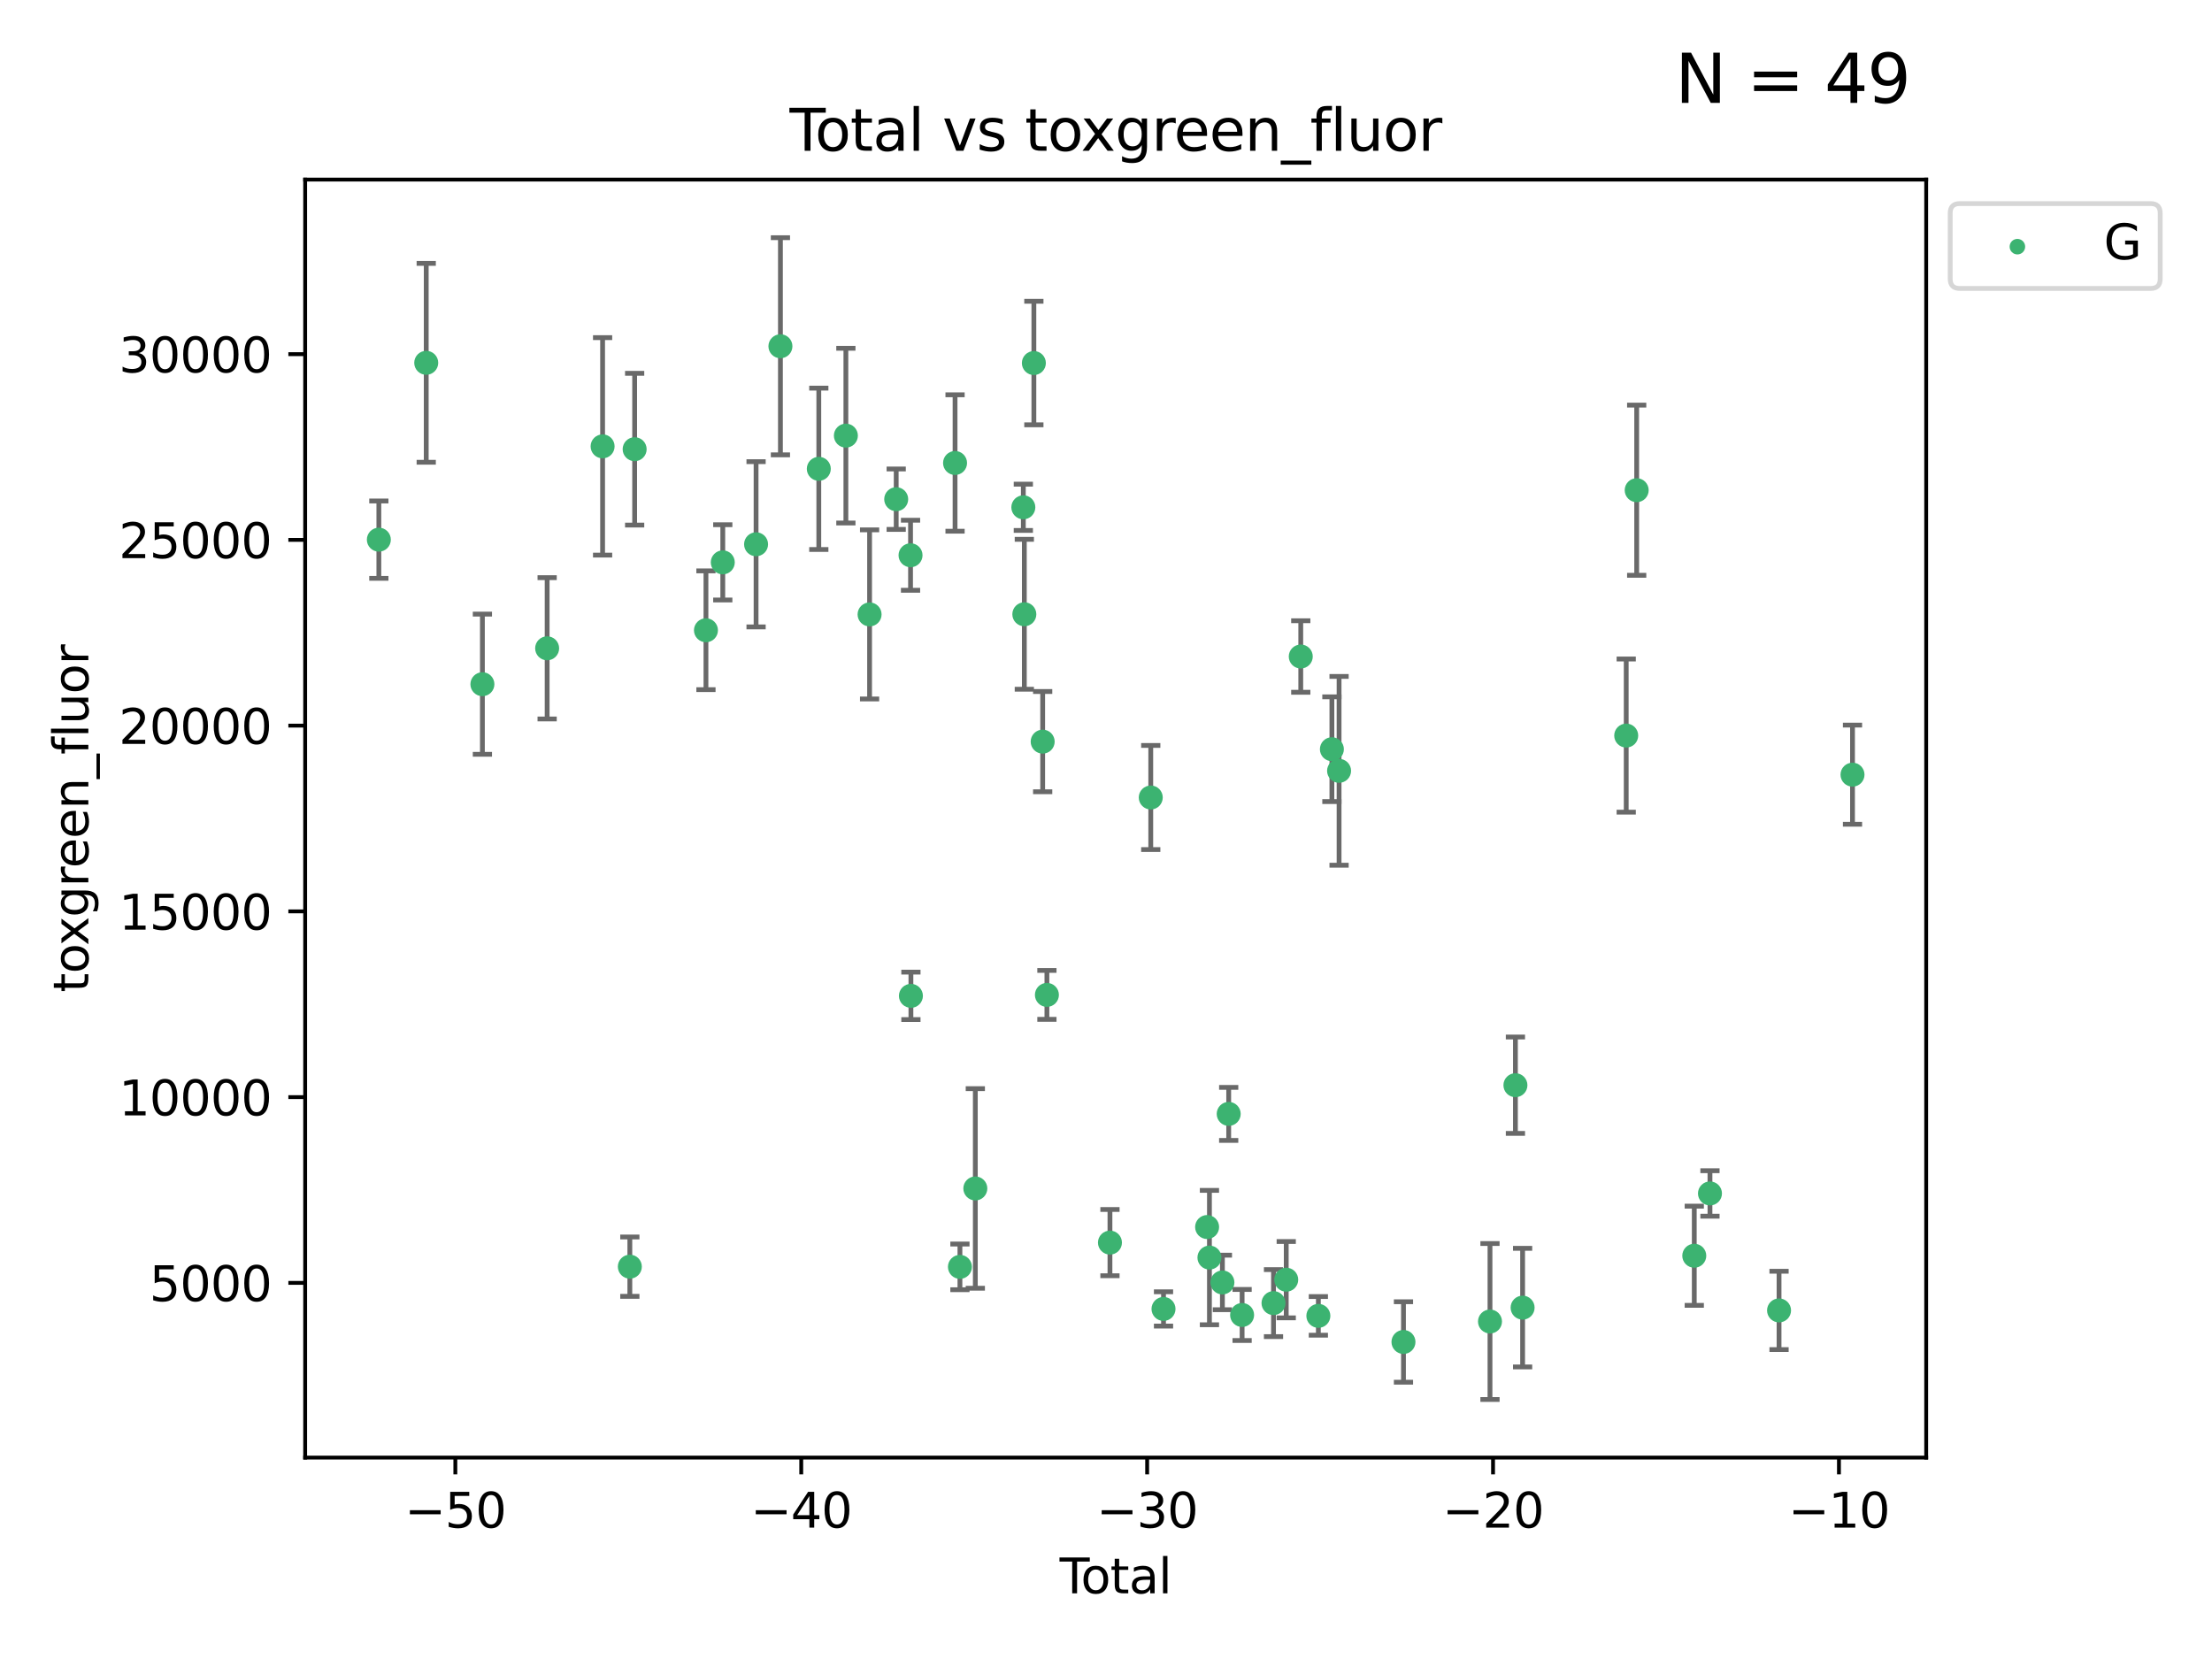 <?xml version="1.0" encoding="utf-8" standalone="no"?>
<!DOCTYPE svg PUBLIC "-//W3C//DTD SVG 1.1//EN"
  "http://www.w3.org/Graphics/SVG/1.1/DTD/svg11.dtd">
<svg xmlns:xlink="http://www.w3.org/1999/xlink" width="460.8pt" height="345.6pt" viewBox="0 0 460.8 345.6" xmlns="http://www.w3.org/2000/svg" version="1.1">
 <defs>
  <style type="text/css">*{stroke-linejoin: round; stroke-linecap: butt}</style>
 </defs>
 <g id="figure_1">
  <g id="patch_1">
   <path d="M 0 345.6 
L 460.8 345.6 
L 460.8 0 
L 0 0 
z
" style="fill: #ffffff"/>
  </g>
  <g id="axes_1">
   <g id="patch_2">
    <path d="M 63.571 303.64 
L 401.26 303.64 
L 401.26 37.411 
L 63.571 37.411 
z
" style="fill: #ffffff"/>
   </g>
   <g id="PathCollection_1">
    <defs>
     <path id="m94d8aeec7b" d="M 0 1.118 
C 0.297 1.118 0.581 1 0.791 0.791 
C 1 0.581 1.118 0.297 1.118 0 
C 1.118 -0.297 1 -0.581 0.791 -0.791 
C 0.581 -1 0.297 -1.118 0 -1.118 
C -0.297 -1.118 -0.581 -1 -0.791 -0.791 
C -1 -0.581 -1.118 -0.297 -1.118 0 
C -1.118 0.297 -1 0.581 -0.791 0.791 
C -0.581 1 -0.297 1.118 0 1.118 
z
" style="stroke: #3cb371"/>
    </defs>
    <g clip-path="url(#p65121d30ba)">
     <use xlink:href="#m94d8aeec7b" x="78.921" y="112.42" style="fill: #3cb371; stroke: #3cb371"/>
     <use xlink:href="#m94d8aeec7b" x="88.792" y="75.581" style="fill: #3cb371; stroke: #3cb371"/>
     <use xlink:href="#m94d8aeec7b" x="100.493" y="142.533" style="fill: #3cb371; stroke: #3cb371"/>
     <use xlink:href="#m94d8aeec7b" x="113.98" y="135.054" style="fill: #3cb371; stroke: #3cb371"/>
     <use xlink:href="#m94d8aeec7b" x="125.533" y="92.985" style="fill: #3cb371; stroke: #3cb371"/>
     <use xlink:href="#m94d8aeec7b" x="131.207" y="263.87" style="fill: #3cb371; stroke: #3cb371"/>
     <use xlink:href="#m94d8aeec7b" x="132.209" y="93.576" style="fill: #3cb371; stroke: #3cb371"/>
     <use xlink:href="#m94d8aeec7b" x="147.063" y="131.297" style="fill: #3cb371; stroke: #3cb371"/>
     <use xlink:href="#m94d8aeec7b" x="150.568" y="117.149" style="fill: #3cb371; stroke: #3cb371"/>
     <use xlink:href="#m94d8aeec7b" x="157.504" y="113.382" style="fill: #3cb371; stroke: #3cb371"/>
     <use xlink:href="#m94d8aeec7b" x="162.577" y="72.132" style="fill: #3cb371; stroke: #3cb371"/>
     <use xlink:href="#m94d8aeec7b" x="170.572" y="97.665" style="fill: #3cb371; stroke: #3cb371"/>
     <use xlink:href="#m94d8aeec7b" x="176.212" y="90.751" style="fill: #3cb371; stroke: #3cb371"/>
     <use xlink:href="#m94d8aeec7b" x="181.15" y="127.994" style="fill: #3cb371; stroke: #3cb371"/>
     <use xlink:href="#m94d8aeec7b" x="186.695" y="103.991" style="fill: #3cb371; stroke: #3cb371"/>
     <use xlink:href="#m94d8aeec7b" x="189.682" y="115.671" style="fill: #3cb371; stroke: #3cb371"/>
     <use xlink:href="#m94d8aeec7b" x="189.76" y="207.454" style="fill: #3cb371; stroke: #3cb371"/>
     <use xlink:href="#m94d8aeec7b" x="198.955" y="96.45" style="fill: #3cb371; stroke: #3cb371"/>
     <use xlink:href="#m94d8aeec7b" x="199.972" y="263.913" style="fill: #3cb371; stroke: #3cb371"/>
     <use xlink:href="#m94d8aeec7b" x="203.178" y="247.577" style="fill: #3cb371; stroke: #3cb371"/>
     <use xlink:href="#m94d8aeec7b" x="213.179" y="105.68" style="fill: #3cb371; stroke: #3cb371"/>
     <use xlink:href="#m94d8aeec7b" x="213.387" y="127.964" style="fill: #3cb371; stroke: #3cb371"/>
     <use xlink:href="#m94d8aeec7b" x="215.374" y="75.629" style="fill: #3cb371; stroke: #3cb371"/>
     <use xlink:href="#m94d8aeec7b" x="217.208" y="154.496" style="fill: #3cb371; stroke: #3cb371"/>
     <use xlink:href="#m94d8aeec7b" x="218.09" y="207.254" style="fill: #3cb371; stroke: #3cb371"/>
     <use xlink:href="#m94d8aeec7b" x="231.224" y="258.857" style="fill: #3cb371; stroke: #3cb371"/>
     <use xlink:href="#m94d8aeec7b" x="239.724" y="166.133" style="fill: #3cb371; stroke: #3cb371"/>
     <use xlink:href="#m94d8aeec7b" x="242.381" y="272.675" style="fill: #3cb371; stroke: #3cb371"/>
     <use xlink:href="#m94d8aeec7b" x="251.462" y="255.613" style="fill: #3cb371; stroke: #3cb371"/>
     <use xlink:href="#m94d8aeec7b" x="251.949" y="261.975" style="fill: #3cb371; stroke: #3cb371"/>
     <use xlink:href="#m94d8aeec7b" x="254.649" y="267.156" style="fill: #3cb371; stroke: #3cb371"/>
     <use xlink:href="#m94d8aeec7b" x="255.96" y="232.046" style="fill: #3cb371; stroke: #3cb371"/>
     <use xlink:href="#m94d8aeec7b" x="258.754" y="273.935" style="fill: #3cb371; stroke: #3cb371"/>
     <use xlink:href="#m94d8aeec7b" x="265.295" y="271.459" style="fill: #3cb371; stroke: #3cb371"/>
     <use xlink:href="#m94d8aeec7b" x="267.947" y="266.583" style="fill: #3cb371; stroke: #3cb371"/>
     <use xlink:href="#m94d8aeec7b" x="270.973" y="136.764" style="fill: #3cb371; stroke: #3cb371"/>
     <use xlink:href="#m94d8aeec7b" x="274.639" y="274.118" style="fill: #3cb371; stroke: #3cb371"/>
     <use xlink:href="#m94d8aeec7b" x="277.458" y="156.073" style="fill: #3cb371; stroke: #3cb371"/>
     <use xlink:href="#m94d8aeec7b" x="278.954" y="160.578" style="fill: #3cb371; stroke: #3cb371"/>
     <use xlink:href="#m94d8aeec7b" x="292.369" y="279.556" style="fill: #3cb371; stroke: #3cb371"/>
     <use xlink:href="#m94d8aeec7b" x="310.392" y="275.293" style="fill: #3cb371; stroke: #3cb371"/>
     <use xlink:href="#m94d8aeec7b" x="315.691" y="226.069" style="fill: #3cb371; stroke: #3cb371"/>
     <use xlink:href="#m94d8aeec7b" x="317.187" y="272.405" style="fill: #3cb371; stroke: #3cb371"/>
     <use xlink:href="#m94d8aeec7b" x="338.77" y="153.233" style="fill: #3cb371; stroke: #3cb371"/>
     <use xlink:href="#m94d8aeec7b" x="340.952" y="102.118" style="fill: #3cb371; stroke: #3cb371"/>
     <use xlink:href="#m94d8aeec7b" x="352.949" y="261.594" style="fill: #3cb371; stroke: #3cb371"/>
     <use xlink:href="#m94d8aeec7b" x="356.217" y="248.616" style="fill: #3cb371; stroke: #3cb371"/>
     <use xlink:href="#m94d8aeec7b" x="370.608" y="272.984" style="fill: #3cb371; stroke: #3cb371"/>
     <use xlink:href="#m94d8aeec7b" x="385.911" y="161.376" style="fill: #3cb371; stroke: #3cb371"/>
    </g>
   </g>
   <g id="matplotlib.axis_1">
    <g id="xtick_1">
     <g id="line2d_1">
      <defs>
       <path id="mab75f090ab" d="M 0 0 
L 0 3.5 
" style="stroke: #000000; stroke-width: 0.8"/>
      </defs>
      <g>
       <use xlink:href="#mab75f090ab" x="94.856" y="303.64" style="stroke: #000000; stroke-width: 0.8"/>
      </g>
     </g>
     <g id="text_1">
      <!-- −50 -->
      <g transform="translate(84.304 318.238) scale(0.1 -0.1)">
       <defs>
        <path id="DejaVuSans-2212" d="M 678 2272 
L 4684 2272 
L 4684 1741 
L 678 1741 
L 678 2272 
z
" transform="scale(0.016)"/>
        <path id="DejaVuSans-35" d="M 691 4666 
L 3169 4666 
L 3169 4134 
L 1269 4134 
L 1269 2991 
Q 1406 3038 1543 3061 
Q 1681 3084 1819 3084 
Q 2600 3084 3056 2656 
Q 3513 2228 3513 1497 
Q 3513 744 3044 326 
Q 2575 -91 1722 -91 
Q 1428 -91 1123 -41 
Q 819 9 494 109 
L 494 744 
Q 775 591 1075 516 
Q 1375 441 1709 441 
Q 2250 441 2565 725 
Q 2881 1009 2881 1497 
Q 2881 1984 2565 2268 
Q 2250 2553 1709 2553 
Q 1456 2553 1204 2497 
Q 953 2441 691 2322 
L 691 4666 
z
" transform="scale(0.016)"/>
        <path id="DejaVuSans-30" d="M 2034 4250 
Q 1547 4250 1301 3770 
Q 1056 3291 1056 2328 
Q 1056 1369 1301 889 
Q 1547 409 2034 409 
Q 2525 409 2770 889 
Q 3016 1369 3016 2328 
Q 3016 3291 2770 3770 
Q 2525 4250 2034 4250 
z
M 2034 4750 
Q 2819 4750 3233 4129 
Q 3647 3509 3647 2328 
Q 3647 1150 3233 529 
Q 2819 -91 2034 -91 
Q 1250 -91 836 529 
Q 422 1150 422 2328 
Q 422 3509 836 4129 
Q 1250 4750 2034 4750 
z
" transform="scale(0.016)"/>
       </defs>
       <use xlink:href="#DejaVuSans-2212"/>
       <use xlink:href="#DejaVuSans-35" x="83.789"/>
       <use xlink:href="#DejaVuSans-30" x="147.412"/>
      </g>
     </g>
    </g>
    <g id="xtick_2">
     <g id="line2d_2">
      <g>
       <use xlink:href="#mab75f090ab" x="166.914" y="303.64" style="stroke: #000000; stroke-width: 0.8"/>
      </g>
     </g>
     <g id="text_2">
      <!-- −40 -->
      <g transform="translate(156.361 318.238) scale(0.1 -0.1)">
       <defs>
        <path id="DejaVuSans-34" d="M 2419 4116 
L 825 1625 
L 2419 1625 
L 2419 4116 
z
M 2253 4666 
L 3047 4666 
L 3047 1625 
L 3713 1625 
L 3713 1100 
L 3047 1100 
L 3047 0 
L 2419 0 
L 2419 1100 
L 313 1100 
L 313 1709 
L 2253 4666 
z
" transform="scale(0.016)"/>
       </defs>
       <use xlink:href="#DejaVuSans-2212"/>
       <use xlink:href="#DejaVuSans-34" x="83.789"/>
       <use xlink:href="#DejaVuSans-30" x="147.412"/>
      </g>
     </g>
    </g>
    <g id="xtick_3">
     <g id="line2d_3">
      <g>
       <use xlink:href="#mab75f090ab" x="238.971" y="303.64" style="stroke: #000000; stroke-width: 0.8"/>
      </g>
     </g>
     <g id="text_3">
      <!-- −30 -->
      <g transform="translate(228.419 318.238) scale(0.1 -0.1)">
       <defs>
        <path id="DejaVuSans-33" d="M 2597 2516 
Q 3050 2419 3304 2112 
Q 3559 1806 3559 1356 
Q 3559 666 3084 287 
Q 2609 -91 1734 -91 
Q 1441 -91 1130 -33 
Q 819 25 488 141 
L 488 750 
Q 750 597 1062 519 
Q 1375 441 1716 441 
Q 2309 441 2620 675 
Q 2931 909 2931 1356 
Q 2931 1769 2642 2001 
Q 2353 2234 1838 2234 
L 1294 2234 
L 1294 2753 
L 1863 2753 
Q 2328 2753 2575 2939 
Q 2822 3125 2822 3475 
Q 2822 3834 2567 4026 
Q 2313 4219 1838 4219 
Q 1578 4219 1281 4162 
Q 984 4106 628 3988 
L 628 4550 
Q 988 4650 1302 4700 
Q 1616 4750 1894 4750 
Q 2613 4750 3031 4423 
Q 3450 4097 3450 3541 
Q 3450 3153 3228 2886 
Q 3006 2619 2597 2516 
z
" transform="scale(0.016)"/>
       </defs>
       <use xlink:href="#DejaVuSans-2212"/>
       <use xlink:href="#DejaVuSans-33" x="83.789"/>
       <use xlink:href="#DejaVuSans-30" x="147.412"/>
      </g>
     </g>
    </g>
    <g id="xtick_4">
     <g id="line2d_4">
      <g>
       <use xlink:href="#mab75f090ab" x="311.029" y="303.64" style="stroke: #000000; stroke-width: 0.8"/>
      </g>
     </g>
     <g id="text_4">
      <!-- −20 -->
      <g transform="translate(300.476 318.238) scale(0.1 -0.1)">
       <defs>
        <path id="DejaVuSans-32" d="M 1228 531 
L 3431 531 
L 3431 0 
L 469 0 
L 469 531 
Q 828 903 1448 1529 
Q 2069 2156 2228 2338 
Q 2531 2678 2651 2914 
Q 2772 3150 2772 3378 
Q 2772 3750 2511 3984 
Q 2250 4219 1831 4219 
Q 1534 4219 1204 4116 
Q 875 4013 500 3803 
L 500 4441 
Q 881 4594 1212 4672 
Q 1544 4750 1819 4750 
Q 2544 4750 2975 4387 
Q 3406 4025 3406 3419 
Q 3406 3131 3298 2873 
Q 3191 2616 2906 2266 
Q 2828 2175 2409 1742 
Q 1991 1309 1228 531 
z
" transform="scale(0.016)"/>
       </defs>
       <use xlink:href="#DejaVuSans-2212"/>
       <use xlink:href="#DejaVuSans-32" x="83.789"/>
       <use xlink:href="#DejaVuSans-30" x="147.412"/>
      </g>
     </g>
    </g>
    <g id="xtick_5">
     <g id="line2d_5">
      <g>
       <use xlink:href="#mab75f090ab" x="383.086" y="303.64" style="stroke: #000000; stroke-width: 0.8"/>
      </g>
     </g>
     <g id="text_5">
      <!-- −10 -->
      <g transform="translate(372.534 318.238) scale(0.1 -0.1)">
       <defs>
        <path id="DejaVuSans-31" d="M 794 531 
L 1825 531 
L 1825 4091 
L 703 3866 
L 703 4441 
L 1819 4666 
L 2450 4666 
L 2450 531 
L 3481 531 
L 3481 0 
L 794 0 
L 794 531 
z
" transform="scale(0.016)"/>
       </defs>
       <use xlink:href="#DejaVuSans-2212"/>
       <use xlink:href="#DejaVuSans-31" x="83.789"/>
       <use xlink:href="#DejaVuSans-30" x="147.412"/>
      </g>
     </g>
    </g>
    <g id="text_6">
     <!-- Total -->
     <g transform="translate(220.739 331.917) scale(0.1 -0.1)">
      <defs>
       <path id="DejaVuSans-54" d="M -19 4666 
L 3928 4666 
L 3928 4134 
L 2272 4134 
L 2272 0 
L 1638 0 
L 1638 4134 
L -19 4134 
L -19 4666 
z
" transform="scale(0.016)"/>
       <path id="DejaVuSans-6f" d="M 1959 3097 
Q 1497 3097 1228 2736 
Q 959 2375 959 1747 
Q 959 1119 1226 758 
Q 1494 397 1959 397 
Q 2419 397 2687 759 
Q 2956 1122 2956 1747 
Q 2956 2369 2687 2733 
Q 2419 3097 1959 3097 
z
M 1959 3584 
Q 2709 3584 3137 3096 
Q 3566 2609 3566 1747 
Q 3566 888 3137 398 
Q 2709 -91 1959 -91 
Q 1206 -91 779 398 
Q 353 888 353 1747 
Q 353 2609 779 3096 
Q 1206 3584 1959 3584 
z
" transform="scale(0.016)"/>
       <path id="DejaVuSans-74" d="M 1172 4494 
L 1172 3500 
L 2356 3500 
L 2356 3053 
L 1172 3053 
L 1172 1153 
Q 1172 725 1289 603 
Q 1406 481 1766 481 
L 2356 481 
L 2356 0 
L 1766 0 
Q 1100 0 847 248 
Q 594 497 594 1153 
L 594 3053 
L 172 3053 
L 172 3500 
L 594 3500 
L 594 4494 
L 1172 4494 
z
" transform="scale(0.016)"/>
       <path id="DejaVuSans-61" d="M 2194 1759 
Q 1497 1759 1228 1600 
Q 959 1441 959 1056 
Q 959 750 1161 570 
Q 1363 391 1709 391 
Q 2188 391 2477 730 
Q 2766 1069 2766 1631 
L 2766 1759 
L 2194 1759 
z
M 3341 1997 
L 3341 0 
L 2766 0 
L 2766 531 
Q 2569 213 2275 61 
Q 1981 -91 1556 -91 
Q 1019 -91 701 211 
Q 384 513 384 1019 
Q 384 1609 779 1909 
Q 1175 2209 1959 2209 
L 2766 2209 
L 2766 2266 
Q 2766 2663 2505 2880 
Q 2244 3097 1772 3097 
Q 1472 3097 1187 3025 
Q 903 2953 641 2809 
L 641 3341 
Q 956 3463 1253 3523 
Q 1550 3584 1831 3584 
Q 2591 3584 2966 3190 
Q 3341 2797 3341 1997 
z
" transform="scale(0.016)"/>
       <path id="DejaVuSans-6c" d="M 603 4863 
L 1178 4863 
L 1178 0 
L 603 0 
L 603 4863 
z
" transform="scale(0.016)"/>
      </defs>
      <use xlink:href="#DejaVuSans-54"/>
      <use xlink:href="#DejaVuSans-6f" x="44.084"/>
      <use xlink:href="#DejaVuSans-74" x="105.266"/>
      <use xlink:href="#DejaVuSans-61" x="144.475"/>
      <use xlink:href="#DejaVuSans-6c" x="205.754"/>
     </g>
    </g>
   </g>
   <g id="matplotlib.axis_2">
    <g id="ytick_1">
     <g id="line2d_6">
      <defs>
       <path id="m10930c866e" d="M 0 0 
L -3.5 0 
" style="stroke: #000000; stroke-width: 0.8"/>
      </defs>
      <g>
       <use xlink:href="#m10930c866e" x="63.571" y="267.243" style="stroke: #000000; stroke-width: 0.8"/>
      </g>
     </g>
     <g id="text_7">
      <!-- 5000 -->
      <g transform="translate(31.121 271.042) scale(0.1 -0.1)">
       <use xlink:href="#DejaVuSans-35"/>
       <use xlink:href="#DejaVuSans-30" x="63.623"/>
       <use xlink:href="#DejaVuSans-30" x="127.246"/>
       <use xlink:href="#DejaVuSans-30" x="190.869"/>
      </g>
     </g>
    </g>
    <g id="ytick_2">
     <g id="line2d_7">
      <g>
       <use xlink:href="#m10930c866e" x="63.571" y="228.55" style="stroke: #000000; stroke-width: 0.8"/>
      </g>
     </g>
     <g id="text_8">
      <!-- 10000 -->
      <g transform="translate(24.759 232.349) scale(0.1 -0.1)">
       <use xlink:href="#DejaVuSans-31"/>
       <use xlink:href="#DejaVuSans-30" x="63.623"/>
       <use xlink:href="#DejaVuSans-30" x="127.246"/>
       <use xlink:href="#DejaVuSans-30" x="190.869"/>
       <use xlink:href="#DejaVuSans-30" x="254.492"/>
      </g>
     </g>
    </g>
    <g id="ytick_3">
     <g id="line2d_8">
      <g>
       <use xlink:href="#m10930c866e" x="63.571" y="189.856" style="stroke: #000000; stroke-width: 0.8"/>
      </g>
     </g>
     <g id="text_9">
      <!-- 15000 -->
      <g transform="translate(24.759 193.656) scale(0.1 -0.1)">
       <use xlink:href="#DejaVuSans-31"/>
       <use xlink:href="#DejaVuSans-35" x="63.623"/>
       <use xlink:href="#DejaVuSans-30" x="127.246"/>
       <use xlink:href="#DejaVuSans-30" x="190.869"/>
       <use xlink:href="#DejaVuSans-30" x="254.492"/>
      </g>
     </g>
    </g>
    <g id="ytick_4">
     <g id="line2d_9">
      <g>
       <use xlink:href="#m10930c866e" x="63.571" y="151.163" style="stroke: #000000; stroke-width: 0.8"/>
      </g>
     </g>
     <g id="text_10">
      <!-- 20000 -->
      <g transform="translate(24.759 154.963) scale(0.1 -0.1)">
       <use xlink:href="#DejaVuSans-32"/>
       <use xlink:href="#DejaVuSans-30" x="63.623"/>
       <use xlink:href="#DejaVuSans-30" x="127.246"/>
       <use xlink:href="#DejaVuSans-30" x="190.869"/>
       <use xlink:href="#DejaVuSans-30" x="254.492"/>
      </g>
     </g>
    </g>
    <g id="ytick_5">
     <g id="line2d_10">
      <g>
       <use xlink:href="#m10930c866e" x="63.571" y="112.47" style="stroke: #000000; stroke-width: 0.8"/>
      </g>
     </g>
     <g id="text_11">
      <!-- 25000 -->
      <g transform="translate(24.759 116.269) scale(0.1 -0.1)">
       <use xlink:href="#DejaVuSans-32"/>
       <use xlink:href="#DejaVuSans-35" x="63.623"/>
       <use xlink:href="#DejaVuSans-30" x="127.246"/>
       <use xlink:href="#DejaVuSans-30" x="190.869"/>
       <use xlink:href="#DejaVuSans-30" x="254.492"/>
      </g>
     </g>
    </g>
    <g id="ytick_6">
     <g id="line2d_11">
      <g>
       <use xlink:href="#m10930c866e" x="63.571" y="73.777" style="stroke: #000000; stroke-width: 0.8"/>
      </g>
     </g>
     <g id="text_12">
      <!-- 30000 -->
      <g transform="translate(24.759 77.576) scale(0.1 -0.1)">
       <use xlink:href="#DejaVuSans-33"/>
       <use xlink:href="#DejaVuSans-30" x="63.623"/>
       <use xlink:href="#DejaVuSans-30" x="127.246"/>
       <use xlink:href="#DejaVuSans-30" x="190.869"/>
       <use xlink:href="#DejaVuSans-30" x="254.492"/>
      </g>
     </g>
    </g>
    <g id="text_13">
     <!-- toxgreen_fluor -->
     <g transform="translate(18.401 206.72) rotate(-90) scale(0.1 -0.1)">
      <defs>
       <path id="DejaVuSans-78" d="M 3513 3500 
L 2247 1797 
L 3578 0 
L 2900 0 
L 1881 1375 
L 863 0 
L 184 0 
L 1544 1831 
L 300 3500 
L 978 3500 
L 1906 2253 
L 2834 3500 
L 3513 3500 
z
" transform="scale(0.016)"/>
       <path id="DejaVuSans-67" d="M 2906 1791 
Q 2906 2416 2648 2759 
Q 2391 3103 1925 3103 
Q 1463 3103 1205 2759 
Q 947 2416 947 1791 
Q 947 1169 1205 825 
Q 1463 481 1925 481 
Q 2391 481 2648 825 
Q 2906 1169 2906 1791 
z
M 3481 434 
Q 3481 -459 3084 -895 
Q 2688 -1331 1869 -1331 
Q 1566 -1331 1297 -1286 
Q 1028 -1241 775 -1147 
L 775 -588 
Q 1028 -725 1275 -790 
Q 1522 -856 1778 -856 
Q 2344 -856 2625 -561 
Q 2906 -266 2906 331 
L 2906 616 
Q 2728 306 2450 153 
Q 2172 0 1784 0 
Q 1141 0 747 490 
Q 353 981 353 1791 
Q 353 2603 747 3093 
Q 1141 3584 1784 3584 
Q 2172 3584 2450 3431 
Q 2728 3278 2906 2969 
L 2906 3500 
L 3481 3500 
L 3481 434 
z
" transform="scale(0.016)"/>
       <path id="DejaVuSans-72" d="M 2631 2963 
Q 2534 3019 2420 3045 
Q 2306 3072 2169 3072 
Q 1681 3072 1420 2755 
Q 1159 2438 1159 1844 
L 1159 0 
L 581 0 
L 581 3500 
L 1159 3500 
L 1159 2956 
Q 1341 3275 1631 3429 
Q 1922 3584 2338 3584 
Q 2397 3584 2469 3576 
Q 2541 3569 2628 3553 
L 2631 2963 
z
" transform="scale(0.016)"/>
       <path id="DejaVuSans-65" d="M 3597 1894 
L 3597 1613 
L 953 1613 
Q 991 1019 1311 708 
Q 1631 397 2203 397 
Q 2534 397 2845 478 
Q 3156 559 3463 722 
L 3463 178 
Q 3153 47 2828 -22 
Q 2503 -91 2169 -91 
Q 1331 -91 842 396 
Q 353 884 353 1716 
Q 353 2575 817 3079 
Q 1281 3584 2069 3584 
Q 2775 3584 3186 3129 
Q 3597 2675 3597 1894 
z
M 3022 2063 
Q 3016 2534 2758 2815 
Q 2500 3097 2075 3097 
Q 1594 3097 1305 2825 
Q 1016 2553 972 2059 
L 3022 2063 
z
" transform="scale(0.016)"/>
       <path id="DejaVuSans-6e" d="M 3513 2113 
L 3513 0 
L 2938 0 
L 2938 2094 
Q 2938 2591 2744 2837 
Q 2550 3084 2163 3084 
Q 1697 3084 1428 2787 
Q 1159 2491 1159 1978 
L 1159 0 
L 581 0 
L 581 3500 
L 1159 3500 
L 1159 2956 
Q 1366 3272 1645 3428 
Q 1925 3584 2291 3584 
Q 2894 3584 3203 3211 
Q 3513 2838 3513 2113 
z
" transform="scale(0.016)"/>
       <path id="DejaVuSans-5f" d="M 3263 -1063 
L 3263 -1509 
L -63 -1509 
L -63 -1063 
L 3263 -1063 
z
" transform="scale(0.016)"/>
       <path id="DejaVuSans-66" d="M 2375 4863 
L 2375 4384 
L 1825 4384 
Q 1516 4384 1395 4259 
Q 1275 4134 1275 3809 
L 1275 3500 
L 2222 3500 
L 2222 3053 
L 1275 3053 
L 1275 0 
L 697 0 
L 697 3053 
L 147 3053 
L 147 3500 
L 697 3500 
L 697 3744 
Q 697 4328 969 4595 
Q 1241 4863 1831 4863 
L 2375 4863 
z
" transform="scale(0.016)"/>
       <path id="DejaVuSans-75" d="M 544 1381 
L 544 3500 
L 1119 3500 
L 1119 1403 
Q 1119 906 1312 657 
Q 1506 409 1894 409 
Q 2359 409 2629 706 
Q 2900 1003 2900 1516 
L 2900 3500 
L 3475 3500 
L 3475 0 
L 2900 0 
L 2900 538 
Q 2691 219 2414 64 
Q 2138 -91 1772 -91 
Q 1169 -91 856 284 
Q 544 659 544 1381 
z
M 1991 3584 
L 1991 3584 
z
" transform="scale(0.016)"/>
      </defs>
      <use xlink:href="#DejaVuSans-74"/>
      <use xlink:href="#DejaVuSans-6f" x="39.209"/>
      <use xlink:href="#DejaVuSans-78" x="97.266"/>
      <use xlink:href="#DejaVuSans-67" x="156.445"/>
      <use xlink:href="#DejaVuSans-72" x="219.922"/>
      <use xlink:href="#DejaVuSans-65" x="258.785"/>
      <use xlink:href="#DejaVuSans-65" x="320.309"/>
      <use xlink:href="#DejaVuSans-6e" x="381.832"/>
      <use xlink:href="#DejaVuSans-5f" x="445.211"/>
      <use xlink:href="#DejaVuSans-66" x="495.211"/>
      <use xlink:href="#DejaVuSans-6c" x="530.416"/>
      <use xlink:href="#DejaVuSans-75" x="558.199"/>
      <use xlink:href="#DejaVuSans-6f" x="621.578"/>
      <use xlink:href="#DejaVuSans-72" x="682.76"/>
     </g>
    </g>
   </g>
   <g id="LineCollection_1">
    <path d="M 78.921 120.48 
L 78.921 104.361 
" clip-path="url(#p65121d30ba)" style="fill: none; stroke: #696969"/>
    <path d="M 88.792 96.298 
L 88.792 54.865 
" clip-path="url(#p65121d30ba)" style="fill: none; stroke: #696969"/>
    <path d="M 100.493 157.135 
L 100.493 127.931 
" clip-path="url(#p65121d30ba)" style="fill: none; stroke: #696969"/>
    <path d="M 113.98 149.771 
L 113.98 120.338 
" clip-path="url(#p65121d30ba)" style="fill: none; stroke: #696969"/>
    <path d="M 125.533 115.636 
L 125.533 70.335 
" clip-path="url(#p65121d30ba)" style="fill: none; stroke: #696969"/>
    <path d="M 131.207 270.054 
L 131.207 257.685 
" clip-path="url(#p65121d30ba)" style="fill: none; stroke: #696969"/>
    <path d="M 132.209 109.381 
L 132.209 77.77 
" clip-path="url(#p65121d30ba)" style="fill: none; stroke: #696969"/>
    <path d="M 147.063 143.669 
L 147.063 118.924 
" clip-path="url(#p65121d30ba)" style="fill: none; stroke: #696969"/>
    <path d="M 150.568 124.986 
L 150.568 109.312 
" clip-path="url(#p65121d30ba)" style="fill: none; stroke: #696969"/>
    <path d="M 157.504 130.595 
L 157.504 96.169 
" clip-path="url(#p65121d30ba)" style="fill: none; stroke: #696969"/>
    <path d="M 162.577 94.752 
L 162.577 49.513 
" clip-path="url(#p65121d30ba)" style="fill: none; stroke: #696969"/>
    <path d="M 170.572 114.473 
L 170.572 80.857 
" clip-path="url(#p65121d30ba)" style="fill: none; stroke: #696969"/>
    <path d="M 176.212 108.951 
L 176.212 72.551 
" clip-path="url(#p65121d30ba)" style="fill: none; stroke: #696969"/>
    <path d="M 181.15 145.609 
L 181.15 110.379 
" clip-path="url(#p65121d30ba)" style="fill: none; stroke: #696969"/>
    <path d="M 186.695 110.284 
L 186.695 97.697 
" clip-path="url(#p65121d30ba)" style="fill: none; stroke: #696969"/>
    <path d="M 189.682 122.965 
L 189.682 108.377 
" clip-path="url(#p65121d30ba)" style="fill: none; stroke: #696969"/>
    <path d="M 189.76 212.395 
L 189.76 202.513 
" clip-path="url(#p65121d30ba)" style="fill: none; stroke: #696969"/>
    <path d="M 198.955 110.658 
L 198.955 82.243 
" clip-path="url(#p65121d30ba)" style="fill: none; stroke: #696969"/>
    <path d="M 199.972 268.671 
L 199.972 259.155 
" clip-path="url(#p65121d30ba)" style="fill: none; stroke: #696969"/>
    <path d="M 203.178 268.366 
L 203.178 226.788 
" clip-path="url(#p65121d30ba)" style="fill: none; stroke: #696969"/>
    <path d="M 213.179 110.498 
L 213.179 100.861 
" clip-path="url(#p65121d30ba)" style="fill: none; stroke: #696969"/>
    <path d="M 213.387 143.58 
L 213.387 112.347 
" clip-path="url(#p65121d30ba)" style="fill: none; stroke: #696969"/>
    <path d="M 215.374 88.498 
L 215.374 62.759 
" clip-path="url(#p65121d30ba)" style="fill: none; stroke: #696969"/>
    <path d="M 217.208 164.938 
L 217.208 144.054 
" clip-path="url(#p65121d30ba)" style="fill: none; stroke: #696969"/>
    <path d="M 218.09 212.348 
L 218.09 202.159 
" clip-path="url(#p65121d30ba)" style="fill: none; stroke: #696969"/>
    <path d="M 231.224 265.757 
L 231.224 251.958 
" clip-path="url(#p65121d30ba)" style="fill: none; stroke: #696969"/>
    <path d="M 239.724 176.978 
L 239.724 155.288 
" clip-path="url(#p65121d30ba)" style="fill: none; stroke: #696969"/>
    <path d="M 242.381 276.248 
L 242.381 269.102 
" clip-path="url(#p65121d30ba)" style="fill: none; stroke: #696969"/>
    <path d="M 251.462 256.27 
L 251.462 254.956 
" clip-path="url(#p65121d30ba)" style="fill: none; stroke: #696969"/>
    <path d="M 251.949 275.971 
L 251.949 247.978 
" clip-path="url(#p65121d30ba)" style="fill: none; stroke: #696969"/>
    <path d="M 254.649 272.837 
L 254.649 261.475 
" clip-path="url(#p65121d30ba)" style="fill: none; stroke: #696969"/>
    <path d="M 255.96 237.57 
L 255.96 226.522 
" clip-path="url(#p65121d30ba)" style="fill: none; stroke: #696969"/>
    <path d="M 258.754 279.254 
L 258.754 268.616 
" clip-path="url(#p65121d30ba)" style="fill: none; stroke: #696969"/>
    <path d="M 265.295 278.441 
L 265.295 264.477 
" clip-path="url(#p65121d30ba)" style="fill: none; stroke: #696969"/>
    <path d="M 267.947 274.533 
L 267.947 258.632 
" clip-path="url(#p65121d30ba)" style="fill: none; stroke: #696969"/>
    <path d="M 270.973 144.212 
L 270.973 129.315 
" clip-path="url(#p65121d30ba)" style="fill: none; stroke: #696969"/>
    <path d="M 274.639 278.144 
L 274.639 270.093 
" clip-path="url(#p65121d30ba)" style="fill: none; stroke: #696969"/>
    <path d="M 277.458 166.981 
L 277.458 145.165 
" clip-path="url(#p65121d30ba)" style="fill: none; stroke: #696969"/>
    <path d="M 278.954 180.242 
L 278.954 140.914 
" clip-path="url(#p65121d30ba)" style="fill: none; stroke: #696969"/>
    <path d="M 292.369 287.935 
L 292.369 271.177 
" clip-path="url(#p65121d30ba)" style="fill: none; stroke: #696969"/>
    <path d="M 310.392 291.539 
L 310.392 259.048 
" clip-path="url(#p65121d30ba)" style="fill: none; stroke: #696969"/>
    <path d="M 315.691 236.111 
L 315.691 216.027 
" clip-path="url(#p65121d30ba)" style="fill: none; stroke: #696969"/>
    <path d="M 317.187 284.759 
L 317.187 260.052 
" clip-path="url(#p65121d30ba)" style="fill: none; stroke: #696969"/>
    <path d="M 338.77 169.186 
L 338.77 137.28 
" clip-path="url(#p65121d30ba)" style="fill: none; stroke: #696969"/>
    <path d="M 340.952 119.844 
L 340.952 84.393 
" clip-path="url(#p65121d30ba)" style="fill: none; stroke: #696969"/>
    <path d="M 352.949 271.924 
L 352.949 251.264 
" clip-path="url(#p65121d30ba)" style="fill: none; stroke: #696969"/>
    <path d="M 356.217 253.352 
L 356.217 243.88 
" clip-path="url(#p65121d30ba)" style="fill: none; stroke: #696969"/>
    <path d="M 370.608 281.14 
L 370.608 264.828 
" clip-path="url(#p65121d30ba)" style="fill: none; stroke: #696969"/>
    <path d="M 385.911 171.703 
L 385.911 151.048 
" clip-path="url(#p65121d30ba)" style="fill: none; stroke: #696969"/>
   </g>
   <g id="line2d_12">
    <defs>
     <path id="m2cbebe11a1" d="M 2 0 
L -2 -0 
" style="stroke: #696969"/>
    </defs>
    <g clip-path="url(#p65121d30ba)">
     <use xlink:href="#m2cbebe11a1" x="78.921" y="120.48" style="fill: #696969; stroke: #696969"/>
     <use xlink:href="#m2cbebe11a1" x="88.792" y="96.298" style="fill: #696969; stroke: #696969"/>
     <use xlink:href="#m2cbebe11a1" x="100.493" y="157.135" style="fill: #696969; stroke: #696969"/>
     <use xlink:href="#m2cbebe11a1" x="113.98" y="149.771" style="fill: #696969; stroke: #696969"/>
     <use xlink:href="#m2cbebe11a1" x="125.533" y="115.636" style="fill: #696969; stroke: #696969"/>
     <use xlink:href="#m2cbebe11a1" x="131.207" y="270.054" style="fill: #696969; stroke: #696969"/>
     <use xlink:href="#m2cbebe11a1" x="132.209" y="109.381" style="fill: #696969; stroke: #696969"/>
     <use xlink:href="#m2cbebe11a1" x="147.063" y="143.669" style="fill: #696969; stroke: #696969"/>
     <use xlink:href="#m2cbebe11a1" x="150.568" y="124.986" style="fill: #696969; stroke: #696969"/>
     <use xlink:href="#m2cbebe11a1" x="157.504" y="130.595" style="fill: #696969; stroke: #696969"/>
     <use xlink:href="#m2cbebe11a1" x="162.577" y="94.752" style="fill: #696969; stroke: #696969"/>
     <use xlink:href="#m2cbebe11a1" x="170.572" y="114.473" style="fill: #696969; stroke: #696969"/>
     <use xlink:href="#m2cbebe11a1" x="176.212" y="108.951" style="fill: #696969; stroke: #696969"/>
     <use xlink:href="#m2cbebe11a1" x="181.15" y="145.609" style="fill: #696969; stroke: #696969"/>
     <use xlink:href="#m2cbebe11a1" x="186.695" y="110.284" style="fill: #696969; stroke: #696969"/>
     <use xlink:href="#m2cbebe11a1" x="189.682" y="122.965" style="fill: #696969; stroke: #696969"/>
     <use xlink:href="#m2cbebe11a1" x="189.76" y="212.395" style="fill: #696969; stroke: #696969"/>
     <use xlink:href="#m2cbebe11a1" x="198.955" y="110.658" style="fill: #696969; stroke: #696969"/>
     <use xlink:href="#m2cbebe11a1" x="199.972" y="268.671" style="fill: #696969; stroke: #696969"/>
     <use xlink:href="#m2cbebe11a1" x="203.178" y="268.366" style="fill: #696969; stroke: #696969"/>
     <use xlink:href="#m2cbebe11a1" x="213.179" y="110.498" style="fill: #696969; stroke: #696969"/>
     <use xlink:href="#m2cbebe11a1" x="213.387" y="143.58" style="fill: #696969; stroke: #696969"/>
     <use xlink:href="#m2cbebe11a1" x="215.374" y="88.498" style="fill: #696969; stroke: #696969"/>
     <use xlink:href="#m2cbebe11a1" x="217.208" y="164.938" style="fill: #696969; stroke: #696969"/>
     <use xlink:href="#m2cbebe11a1" x="218.09" y="212.348" style="fill: #696969; stroke: #696969"/>
     <use xlink:href="#m2cbebe11a1" x="231.224" y="265.757" style="fill: #696969; stroke: #696969"/>
     <use xlink:href="#m2cbebe11a1" x="239.724" y="176.978" style="fill: #696969; stroke: #696969"/>
     <use xlink:href="#m2cbebe11a1" x="242.381" y="276.248" style="fill: #696969; stroke: #696969"/>
     <use xlink:href="#m2cbebe11a1" x="251.462" y="256.27" style="fill: #696969; stroke: #696969"/>
     <use xlink:href="#m2cbebe11a1" x="251.949" y="275.971" style="fill: #696969; stroke: #696969"/>
     <use xlink:href="#m2cbebe11a1" x="254.649" y="272.837" style="fill: #696969; stroke: #696969"/>
     <use xlink:href="#m2cbebe11a1" x="255.96" y="237.57" style="fill: #696969; stroke: #696969"/>
     <use xlink:href="#m2cbebe11a1" x="258.754" y="279.254" style="fill: #696969; stroke: #696969"/>
     <use xlink:href="#m2cbebe11a1" x="265.295" y="278.441" style="fill: #696969; stroke: #696969"/>
     <use xlink:href="#m2cbebe11a1" x="267.947" y="274.533" style="fill: #696969; stroke: #696969"/>
     <use xlink:href="#m2cbebe11a1" x="270.973" y="144.212" style="fill: #696969; stroke: #696969"/>
     <use xlink:href="#m2cbebe11a1" x="274.639" y="278.144" style="fill: #696969; stroke: #696969"/>
     <use xlink:href="#m2cbebe11a1" x="277.458" y="166.981" style="fill: #696969; stroke: #696969"/>
     <use xlink:href="#m2cbebe11a1" x="278.954" y="180.242" style="fill: #696969; stroke: #696969"/>
     <use xlink:href="#m2cbebe11a1" x="292.369" y="287.935" style="fill: #696969; stroke: #696969"/>
     <use xlink:href="#m2cbebe11a1" x="310.392" y="291.539" style="fill: #696969; stroke: #696969"/>
     <use xlink:href="#m2cbebe11a1" x="315.691" y="236.111" style="fill: #696969; stroke: #696969"/>
     <use xlink:href="#m2cbebe11a1" x="317.187" y="284.759" style="fill: #696969; stroke: #696969"/>
     <use xlink:href="#m2cbebe11a1" x="338.77" y="169.186" style="fill: #696969; stroke: #696969"/>
     <use xlink:href="#m2cbebe11a1" x="340.952" y="119.844" style="fill: #696969; stroke: #696969"/>
     <use xlink:href="#m2cbebe11a1" x="352.949" y="271.924" style="fill: #696969; stroke: #696969"/>
     <use xlink:href="#m2cbebe11a1" x="356.217" y="253.352" style="fill: #696969; stroke: #696969"/>
     <use xlink:href="#m2cbebe11a1" x="370.608" y="281.14" style="fill: #696969; stroke: #696969"/>
     <use xlink:href="#m2cbebe11a1" x="385.911" y="171.703" style="fill: #696969; stroke: #696969"/>
    </g>
   </g>
   <g id="line2d_13">
    <g clip-path="url(#p65121d30ba)">
     <use xlink:href="#m2cbebe11a1" x="78.921" y="104.361" style="fill: #696969; stroke: #696969"/>
     <use xlink:href="#m2cbebe11a1" x="88.792" y="54.865" style="fill: #696969; stroke: #696969"/>
     <use xlink:href="#m2cbebe11a1" x="100.493" y="127.931" style="fill: #696969; stroke: #696969"/>
     <use xlink:href="#m2cbebe11a1" x="113.98" y="120.338" style="fill: #696969; stroke: #696969"/>
     <use xlink:href="#m2cbebe11a1" x="125.533" y="70.335" style="fill: #696969; stroke: #696969"/>
     <use xlink:href="#m2cbebe11a1" x="131.207" y="257.685" style="fill: #696969; stroke: #696969"/>
     <use xlink:href="#m2cbebe11a1" x="132.209" y="77.77" style="fill: #696969; stroke: #696969"/>
     <use xlink:href="#m2cbebe11a1" x="147.063" y="118.924" style="fill: #696969; stroke: #696969"/>
     <use xlink:href="#m2cbebe11a1" x="150.568" y="109.312" style="fill: #696969; stroke: #696969"/>
     <use xlink:href="#m2cbebe11a1" x="157.504" y="96.169" style="fill: #696969; stroke: #696969"/>
     <use xlink:href="#m2cbebe11a1" x="162.577" y="49.513" style="fill: #696969; stroke: #696969"/>
     <use xlink:href="#m2cbebe11a1" x="170.572" y="80.857" style="fill: #696969; stroke: #696969"/>
     <use xlink:href="#m2cbebe11a1" x="176.212" y="72.551" style="fill: #696969; stroke: #696969"/>
     <use xlink:href="#m2cbebe11a1" x="181.15" y="110.379" style="fill: #696969; stroke: #696969"/>
     <use xlink:href="#m2cbebe11a1" x="186.695" y="97.697" style="fill: #696969; stroke: #696969"/>
     <use xlink:href="#m2cbebe11a1" x="189.682" y="108.377" style="fill: #696969; stroke: #696969"/>
     <use xlink:href="#m2cbebe11a1" x="189.76" y="202.513" style="fill: #696969; stroke: #696969"/>
     <use xlink:href="#m2cbebe11a1" x="198.955" y="82.243" style="fill: #696969; stroke: #696969"/>
     <use xlink:href="#m2cbebe11a1" x="199.972" y="259.155" style="fill: #696969; stroke: #696969"/>
     <use xlink:href="#m2cbebe11a1" x="203.178" y="226.788" style="fill: #696969; stroke: #696969"/>
     <use xlink:href="#m2cbebe11a1" x="213.179" y="100.861" style="fill: #696969; stroke: #696969"/>
     <use xlink:href="#m2cbebe11a1" x="213.387" y="112.347" style="fill: #696969; stroke: #696969"/>
     <use xlink:href="#m2cbebe11a1" x="215.374" y="62.759" style="fill: #696969; stroke: #696969"/>
     <use xlink:href="#m2cbebe11a1" x="217.208" y="144.054" style="fill: #696969; stroke: #696969"/>
     <use xlink:href="#m2cbebe11a1" x="218.09" y="202.159" style="fill: #696969; stroke: #696969"/>
     <use xlink:href="#m2cbebe11a1" x="231.224" y="251.958" style="fill: #696969; stroke: #696969"/>
     <use xlink:href="#m2cbebe11a1" x="239.724" y="155.288" style="fill: #696969; stroke: #696969"/>
     <use xlink:href="#m2cbebe11a1" x="242.381" y="269.102" style="fill: #696969; stroke: #696969"/>
     <use xlink:href="#m2cbebe11a1" x="251.462" y="254.956" style="fill: #696969; stroke: #696969"/>
     <use xlink:href="#m2cbebe11a1" x="251.949" y="247.978" style="fill: #696969; stroke: #696969"/>
     <use xlink:href="#m2cbebe11a1" x="254.649" y="261.475" style="fill: #696969; stroke: #696969"/>
     <use xlink:href="#m2cbebe11a1" x="255.96" y="226.522" style="fill: #696969; stroke: #696969"/>
     <use xlink:href="#m2cbebe11a1" x="258.754" y="268.616" style="fill: #696969; stroke: #696969"/>
     <use xlink:href="#m2cbebe11a1" x="265.295" y="264.477" style="fill: #696969; stroke: #696969"/>
     <use xlink:href="#m2cbebe11a1" x="267.947" y="258.632" style="fill: #696969; stroke: #696969"/>
     <use xlink:href="#m2cbebe11a1" x="270.973" y="129.315" style="fill: #696969; stroke: #696969"/>
     <use xlink:href="#m2cbebe11a1" x="274.639" y="270.093" style="fill: #696969; stroke: #696969"/>
     <use xlink:href="#m2cbebe11a1" x="277.458" y="145.165" style="fill: #696969; stroke: #696969"/>
     <use xlink:href="#m2cbebe11a1" x="278.954" y="140.914" style="fill: #696969; stroke: #696969"/>
     <use xlink:href="#m2cbebe11a1" x="292.369" y="271.177" style="fill: #696969; stroke: #696969"/>
     <use xlink:href="#m2cbebe11a1" x="310.392" y="259.048" style="fill: #696969; stroke: #696969"/>
     <use xlink:href="#m2cbebe11a1" x="315.691" y="216.027" style="fill: #696969; stroke: #696969"/>
     <use xlink:href="#m2cbebe11a1" x="317.187" y="260.052" style="fill: #696969; stroke: #696969"/>
     <use xlink:href="#m2cbebe11a1" x="338.77" y="137.28" style="fill: #696969; stroke: #696969"/>
     <use xlink:href="#m2cbebe11a1" x="340.952" y="84.393" style="fill: #696969; stroke: #696969"/>
     <use xlink:href="#m2cbebe11a1" x="352.949" y="251.264" style="fill: #696969; stroke: #696969"/>
     <use xlink:href="#m2cbebe11a1" x="356.217" y="243.88" style="fill: #696969; stroke: #696969"/>
     <use xlink:href="#m2cbebe11a1" x="370.608" y="264.828" style="fill: #696969; stroke: #696969"/>
     <use xlink:href="#m2cbebe11a1" x="385.911" y="151.048" style="fill: #696969; stroke: #696969"/>
    </g>
   </g>
   <g id="line2d_14">
    <defs>
     <path id="m0f57b3913a" d="M 0 2 
C 0.53 2 1.039 1.789 1.414 1.414 
C 1.789 1.039 2 0.53 2 0 
C 2 -0.53 1.789 -1.039 1.414 -1.414 
C 1.039 -1.789 0.53 -2 0 -2 
C -0.53 -2 -1.039 -1.789 -1.414 -1.414 
C -1.789 -1.039 -2 -0.53 -2 0 
C -2 0.53 -1.789 1.039 -1.414 1.414 
C -1.039 1.789 -0.53 2 0 2 
z
" style="stroke: #3cb371"/>
    </defs>
    <g clip-path="url(#p65121d30ba)">
     <use xlink:href="#m0f57b3913a" x="78.921" y="112.42" style="fill: #3cb371; stroke: #3cb371"/>
     <use xlink:href="#m0f57b3913a" x="88.792" y="75.581" style="fill: #3cb371; stroke: #3cb371"/>
     <use xlink:href="#m0f57b3913a" x="100.493" y="142.533" style="fill: #3cb371; stroke: #3cb371"/>
     <use xlink:href="#m0f57b3913a" x="113.98" y="135.054" style="fill: #3cb371; stroke: #3cb371"/>
     <use xlink:href="#m0f57b3913a" x="125.533" y="92.985" style="fill: #3cb371; stroke: #3cb371"/>
     <use xlink:href="#m0f57b3913a" x="131.207" y="263.87" style="fill: #3cb371; stroke: #3cb371"/>
     <use xlink:href="#m0f57b3913a" x="132.209" y="93.576" style="fill: #3cb371; stroke: #3cb371"/>
     <use xlink:href="#m0f57b3913a" x="147.063" y="131.297" style="fill: #3cb371; stroke: #3cb371"/>
     <use xlink:href="#m0f57b3913a" x="150.568" y="117.149" style="fill: #3cb371; stroke: #3cb371"/>
     <use xlink:href="#m0f57b3913a" x="157.504" y="113.382" style="fill: #3cb371; stroke: #3cb371"/>
     <use xlink:href="#m0f57b3913a" x="162.577" y="72.132" style="fill: #3cb371; stroke: #3cb371"/>
     <use xlink:href="#m0f57b3913a" x="170.572" y="97.665" style="fill: #3cb371; stroke: #3cb371"/>
     <use xlink:href="#m0f57b3913a" x="176.212" y="90.751" style="fill: #3cb371; stroke: #3cb371"/>
     <use xlink:href="#m0f57b3913a" x="181.15" y="127.994" style="fill: #3cb371; stroke: #3cb371"/>
     <use xlink:href="#m0f57b3913a" x="186.695" y="103.991" style="fill: #3cb371; stroke: #3cb371"/>
     <use xlink:href="#m0f57b3913a" x="189.682" y="115.671" style="fill: #3cb371; stroke: #3cb371"/>
     <use xlink:href="#m0f57b3913a" x="189.76" y="207.454" style="fill: #3cb371; stroke: #3cb371"/>
     <use xlink:href="#m0f57b3913a" x="198.955" y="96.45" style="fill: #3cb371; stroke: #3cb371"/>
     <use xlink:href="#m0f57b3913a" x="199.972" y="263.913" style="fill: #3cb371; stroke: #3cb371"/>
     <use xlink:href="#m0f57b3913a" x="203.178" y="247.577" style="fill: #3cb371; stroke: #3cb371"/>
     <use xlink:href="#m0f57b3913a" x="213.179" y="105.68" style="fill: #3cb371; stroke: #3cb371"/>
     <use xlink:href="#m0f57b3913a" x="213.387" y="127.964" style="fill: #3cb371; stroke: #3cb371"/>
     <use xlink:href="#m0f57b3913a" x="215.374" y="75.629" style="fill: #3cb371; stroke: #3cb371"/>
     <use xlink:href="#m0f57b3913a" x="217.208" y="154.496" style="fill: #3cb371; stroke: #3cb371"/>
     <use xlink:href="#m0f57b3913a" x="218.09" y="207.254" style="fill: #3cb371; stroke: #3cb371"/>
     <use xlink:href="#m0f57b3913a" x="231.224" y="258.857" style="fill: #3cb371; stroke: #3cb371"/>
     <use xlink:href="#m0f57b3913a" x="239.724" y="166.133" style="fill: #3cb371; stroke: #3cb371"/>
     <use xlink:href="#m0f57b3913a" x="242.381" y="272.675" style="fill: #3cb371; stroke: #3cb371"/>
     <use xlink:href="#m0f57b3913a" x="251.462" y="255.613" style="fill: #3cb371; stroke: #3cb371"/>
     <use xlink:href="#m0f57b3913a" x="251.949" y="261.975" style="fill: #3cb371; stroke: #3cb371"/>
     <use xlink:href="#m0f57b3913a" x="254.649" y="267.156" style="fill: #3cb371; stroke: #3cb371"/>
     <use xlink:href="#m0f57b3913a" x="255.96" y="232.046" style="fill: #3cb371; stroke: #3cb371"/>
     <use xlink:href="#m0f57b3913a" x="258.754" y="273.935" style="fill: #3cb371; stroke: #3cb371"/>
     <use xlink:href="#m0f57b3913a" x="265.295" y="271.459" style="fill: #3cb371; stroke: #3cb371"/>
     <use xlink:href="#m0f57b3913a" x="267.947" y="266.583" style="fill: #3cb371; stroke: #3cb371"/>
     <use xlink:href="#m0f57b3913a" x="270.973" y="136.764" style="fill: #3cb371; stroke: #3cb371"/>
     <use xlink:href="#m0f57b3913a" x="274.639" y="274.118" style="fill: #3cb371; stroke: #3cb371"/>
     <use xlink:href="#m0f57b3913a" x="277.458" y="156.073" style="fill: #3cb371; stroke: #3cb371"/>
     <use xlink:href="#m0f57b3913a" x="278.954" y="160.578" style="fill: #3cb371; stroke: #3cb371"/>
     <use xlink:href="#m0f57b3913a" x="292.369" y="279.556" style="fill: #3cb371; stroke: #3cb371"/>
     <use xlink:href="#m0f57b3913a" x="310.392" y="275.293" style="fill: #3cb371; stroke: #3cb371"/>
     <use xlink:href="#m0f57b3913a" x="315.691" y="226.069" style="fill: #3cb371; stroke: #3cb371"/>
     <use xlink:href="#m0f57b3913a" x="317.187" y="272.405" style="fill: #3cb371; stroke: #3cb371"/>
     <use xlink:href="#m0f57b3913a" x="338.77" y="153.233" style="fill: #3cb371; stroke: #3cb371"/>
     <use xlink:href="#m0f57b3913a" x="340.952" y="102.118" style="fill: #3cb371; stroke: #3cb371"/>
     <use xlink:href="#m0f57b3913a" x="352.949" y="261.594" style="fill: #3cb371; stroke: #3cb371"/>
     <use xlink:href="#m0f57b3913a" x="356.217" y="248.616" style="fill: #3cb371; stroke: #3cb371"/>
     <use xlink:href="#m0f57b3913a" x="370.608" y="272.984" style="fill: #3cb371; stroke: #3cb371"/>
     <use xlink:href="#m0f57b3913a" x="385.911" y="161.376" style="fill: #3cb371; stroke: #3cb371"/>
    </g>
   </g>
   <g id="patch_3">
    <path d="M 63.571 303.64 
L 63.571 37.411 
" style="fill: none; stroke: #000000; stroke-width: 0.8; stroke-linejoin: miter; stroke-linecap: square"/>
   </g>
   <g id="patch_4">
    <path d="M 401.26 303.64 
L 401.26 37.411 
" style="fill: none; stroke: #000000; stroke-width: 0.8; stroke-linejoin: miter; stroke-linecap: square"/>
   </g>
   <g id="patch_5">
    <path d="M 63.571 303.64 
L 401.26 303.64 
" style="fill: none; stroke: #000000; stroke-width: 0.8; stroke-linejoin: miter; stroke-linecap: square"/>
   </g>
   <g id="patch_6">
    <path d="M 63.571 37.411 
L 401.26 37.411 
" style="fill: none; stroke: #000000; stroke-width: 0.8; stroke-linejoin: miter; stroke-linecap: square"/>
   </g>
   <g id="text_14">
    <!-- N = 49 -->
    <g transform="translate(348.964 21.426) scale(0.14 -0.14)">
     <defs>
      <path id="DejaVuSans-4e" d="M 628 4666 
L 1478 4666 
L 3547 763 
L 3547 4666 
L 4159 4666 
L 4159 0 
L 3309 0 
L 1241 3903 
L 1241 0 
L 628 0 
L 628 4666 
z
" transform="scale(0.016)"/>
      <path id="DejaVuSans-20" transform="scale(0.016)"/>
      <path id="DejaVuSans-3d" d="M 678 2906 
L 4684 2906 
L 4684 2381 
L 678 2381 
L 678 2906 
z
M 678 1631 
L 4684 1631 
L 4684 1100 
L 678 1100 
L 678 1631 
z
" transform="scale(0.016)"/>
      <path id="DejaVuSans-39" d="M 703 97 
L 703 672 
Q 941 559 1184 500 
Q 1428 441 1663 441 
Q 2288 441 2617 861 
Q 2947 1281 2994 2138 
Q 2813 1869 2534 1725 
Q 2256 1581 1919 1581 
Q 1219 1581 811 2004 
Q 403 2428 403 3163 
Q 403 3881 828 4315 
Q 1253 4750 1959 4750 
Q 2769 4750 3195 4129 
Q 3622 3509 3622 2328 
Q 3622 1225 3098 567 
Q 2575 -91 1691 -91 
Q 1453 -91 1209 -44 
Q 966 3 703 97 
z
M 1959 2075 
Q 2384 2075 2632 2365 
Q 2881 2656 2881 3163 
Q 2881 3666 2632 3958 
Q 2384 4250 1959 4250 
Q 1534 4250 1286 3958 
Q 1038 3666 1038 3163 
Q 1038 2656 1286 2365 
Q 1534 2075 1959 2075 
z
" transform="scale(0.016)"/>
     </defs>
     <use xlink:href="#DejaVuSans-4e"/>
     <use xlink:href="#DejaVuSans-20" x="74.805"/>
     <use xlink:href="#DejaVuSans-3d" x="106.592"/>
     <use xlink:href="#DejaVuSans-20" x="190.381"/>
     <use xlink:href="#DejaVuSans-34" x="222.168"/>
     <use xlink:href="#DejaVuSans-39" x="285.791"/>
    </g>
   </g>
   <g id="text_15">
    <!-- Total vs toxgreen_fluor -->
    <g transform="translate(164.48 31.411) scale(0.12 -0.12)">
     <defs>
      <path id="DejaVuSans-76" d="M 191 3500 
L 800 3500 
L 1894 563 
L 2988 3500 
L 3597 3500 
L 2284 0 
L 1503 0 
L 191 3500 
z
" transform="scale(0.016)"/>
      <path id="DejaVuSans-73" d="M 2834 3397 
L 2834 2853 
Q 2591 2978 2328 3040 
Q 2066 3103 1784 3103 
Q 1356 3103 1142 2972 
Q 928 2841 928 2578 
Q 928 2378 1081 2264 
Q 1234 2150 1697 2047 
L 1894 2003 
Q 2506 1872 2764 1633 
Q 3022 1394 3022 966 
Q 3022 478 2636 193 
Q 2250 -91 1575 -91 
Q 1294 -91 989 -36 
Q 684 19 347 128 
L 347 722 
Q 666 556 975 473 
Q 1284 391 1588 391 
Q 1994 391 2212 530 
Q 2431 669 2431 922 
Q 2431 1156 2273 1281 
Q 2116 1406 1581 1522 
L 1381 1569 
Q 847 1681 609 1914 
Q 372 2147 372 2553 
Q 372 3047 722 3315 
Q 1072 3584 1716 3584 
Q 2034 3584 2315 3537 
Q 2597 3491 2834 3397 
z
" transform="scale(0.016)"/>
     </defs>
     <use xlink:href="#DejaVuSans-54"/>
     <use xlink:href="#DejaVuSans-6f" x="44.084"/>
     <use xlink:href="#DejaVuSans-74" x="105.266"/>
     <use xlink:href="#DejaVuSans-61" x="144.475"/>
     <use xlink:href="#DejaVuSans-6c" x="205.754"/>
     <use xlink:href="#DejaVuSans-20" x="233.537"/>
     <use xlink:href="#DejaVuSans-76" x="265.324"/>
     <use xlink:href="#DejaVuSans-73" x="324.504"/>
     <use xlink:href="#DejaVuSans-20" x="376.604"/>
     <use xlink:href="#DejaVuSans-74" x="408.391"/>
     <use xlink:href="#DejaVuSans-6f" x="447.6"/>
     <use xlink:href="#DejaVuSans-78" x="505.656"/>
     <use xlink:href="#DejaVuSans-67" x="564.836"/>
     <use xlink:href="#DejaVuSans-72" x="628.312"/>
     <use xlink:href="#DejaVuSans-65" x="667.176"/>
     <use xlink:href="#DejaVuSans-65" x="728.699"/>
     <use xlink:href="#DejaVuSans-6e" x="790.223"/>
     <use xlink:href="#DejaVuSans-5f" x="853.602"/>
     <use xlink:href="#DejaVuSans-66" x="903.602"/>
     <use xlink:href="#DejaVuSans-6c" x="938.807"/>
     <use xlink:href="#DejaVuSans-75" x="966.59"/>
     <use xlink:href="#DejaVuSans-6f" x="1029.969"/>
     <use xlink:href="#DejaVuSans-72" x="1091.15"/>
    </g>
   </g>
   <g id="legend_1">
    <g id="patch_7">
     <path d="M 408.26 60.089 
L 448.008 60.089 
Q 450.008 60.089 450.008 58.089 
L 450.008 44.411 
Q 450.008 42.411 448.008 42.411 
L 408.26 42.411 
Q 406.26 42.411 406.26 44.411 
L 406.26 58.089 
Q 406.26 60.089 408.26 60.089 
z
" style="fill: #ffffff; opacity: 0.8; stroke: #cccccc; stroke-linejoin: miter"/>
    </g>
    <g id="PathCollection_2">
     <g>
      <use xlink:href="#m94d8aeec7b" x="420.26" y="51.385" style="fill: #3cb371; stroke: #3cb371"/>
     </g>
    </g>
    <g id="text_16">
     <!-- G -->
     <g transform="translate(438.26 54.01) scale(0.1 -0.1)">
      <defs>
       <path id="DejaVuSans-47" d="M 3809 666 
L 3809 1919 
L 2778 1919 
L 2778 2438 
L 4434 2438 
L 4434 434 
Q 4069 175 3628 42 
Q 3188 -91 2688 -91 
Q 1594 -91 976 548 
Q 359 1188 359 2328 
Q 359 3472 976 4111 
Q 1594 4750 2688 4750 
Q 3144 4750 3555 4637 
Q 3966 4525 4313 4306 
L 4313 3634 
Q 3963 3931 3569 4081 
Q 3175 4231 2741 4231 
Q 1884 4231 1454 3753 
Q 1025 3275 1025 2328 
Q 1025 1384 1454 906 
Q 1884 428 2741 428 
Q 3075 428 3337 486 
Q 3600 544 3809 666 
z
" transform="scale(0.016)"/>
      </defs>
      <use xlink:href="#DejaVuSans-47"/>
     </g>
    </g>
   </g>
  </g>
 </g>
 <defs>
  <clipPath id="p65121d30ba">
   <rect x="63.571" y="37.411" width="337.689" height="266.229"/>
  </clipPath>
 </defs>
</svg>
